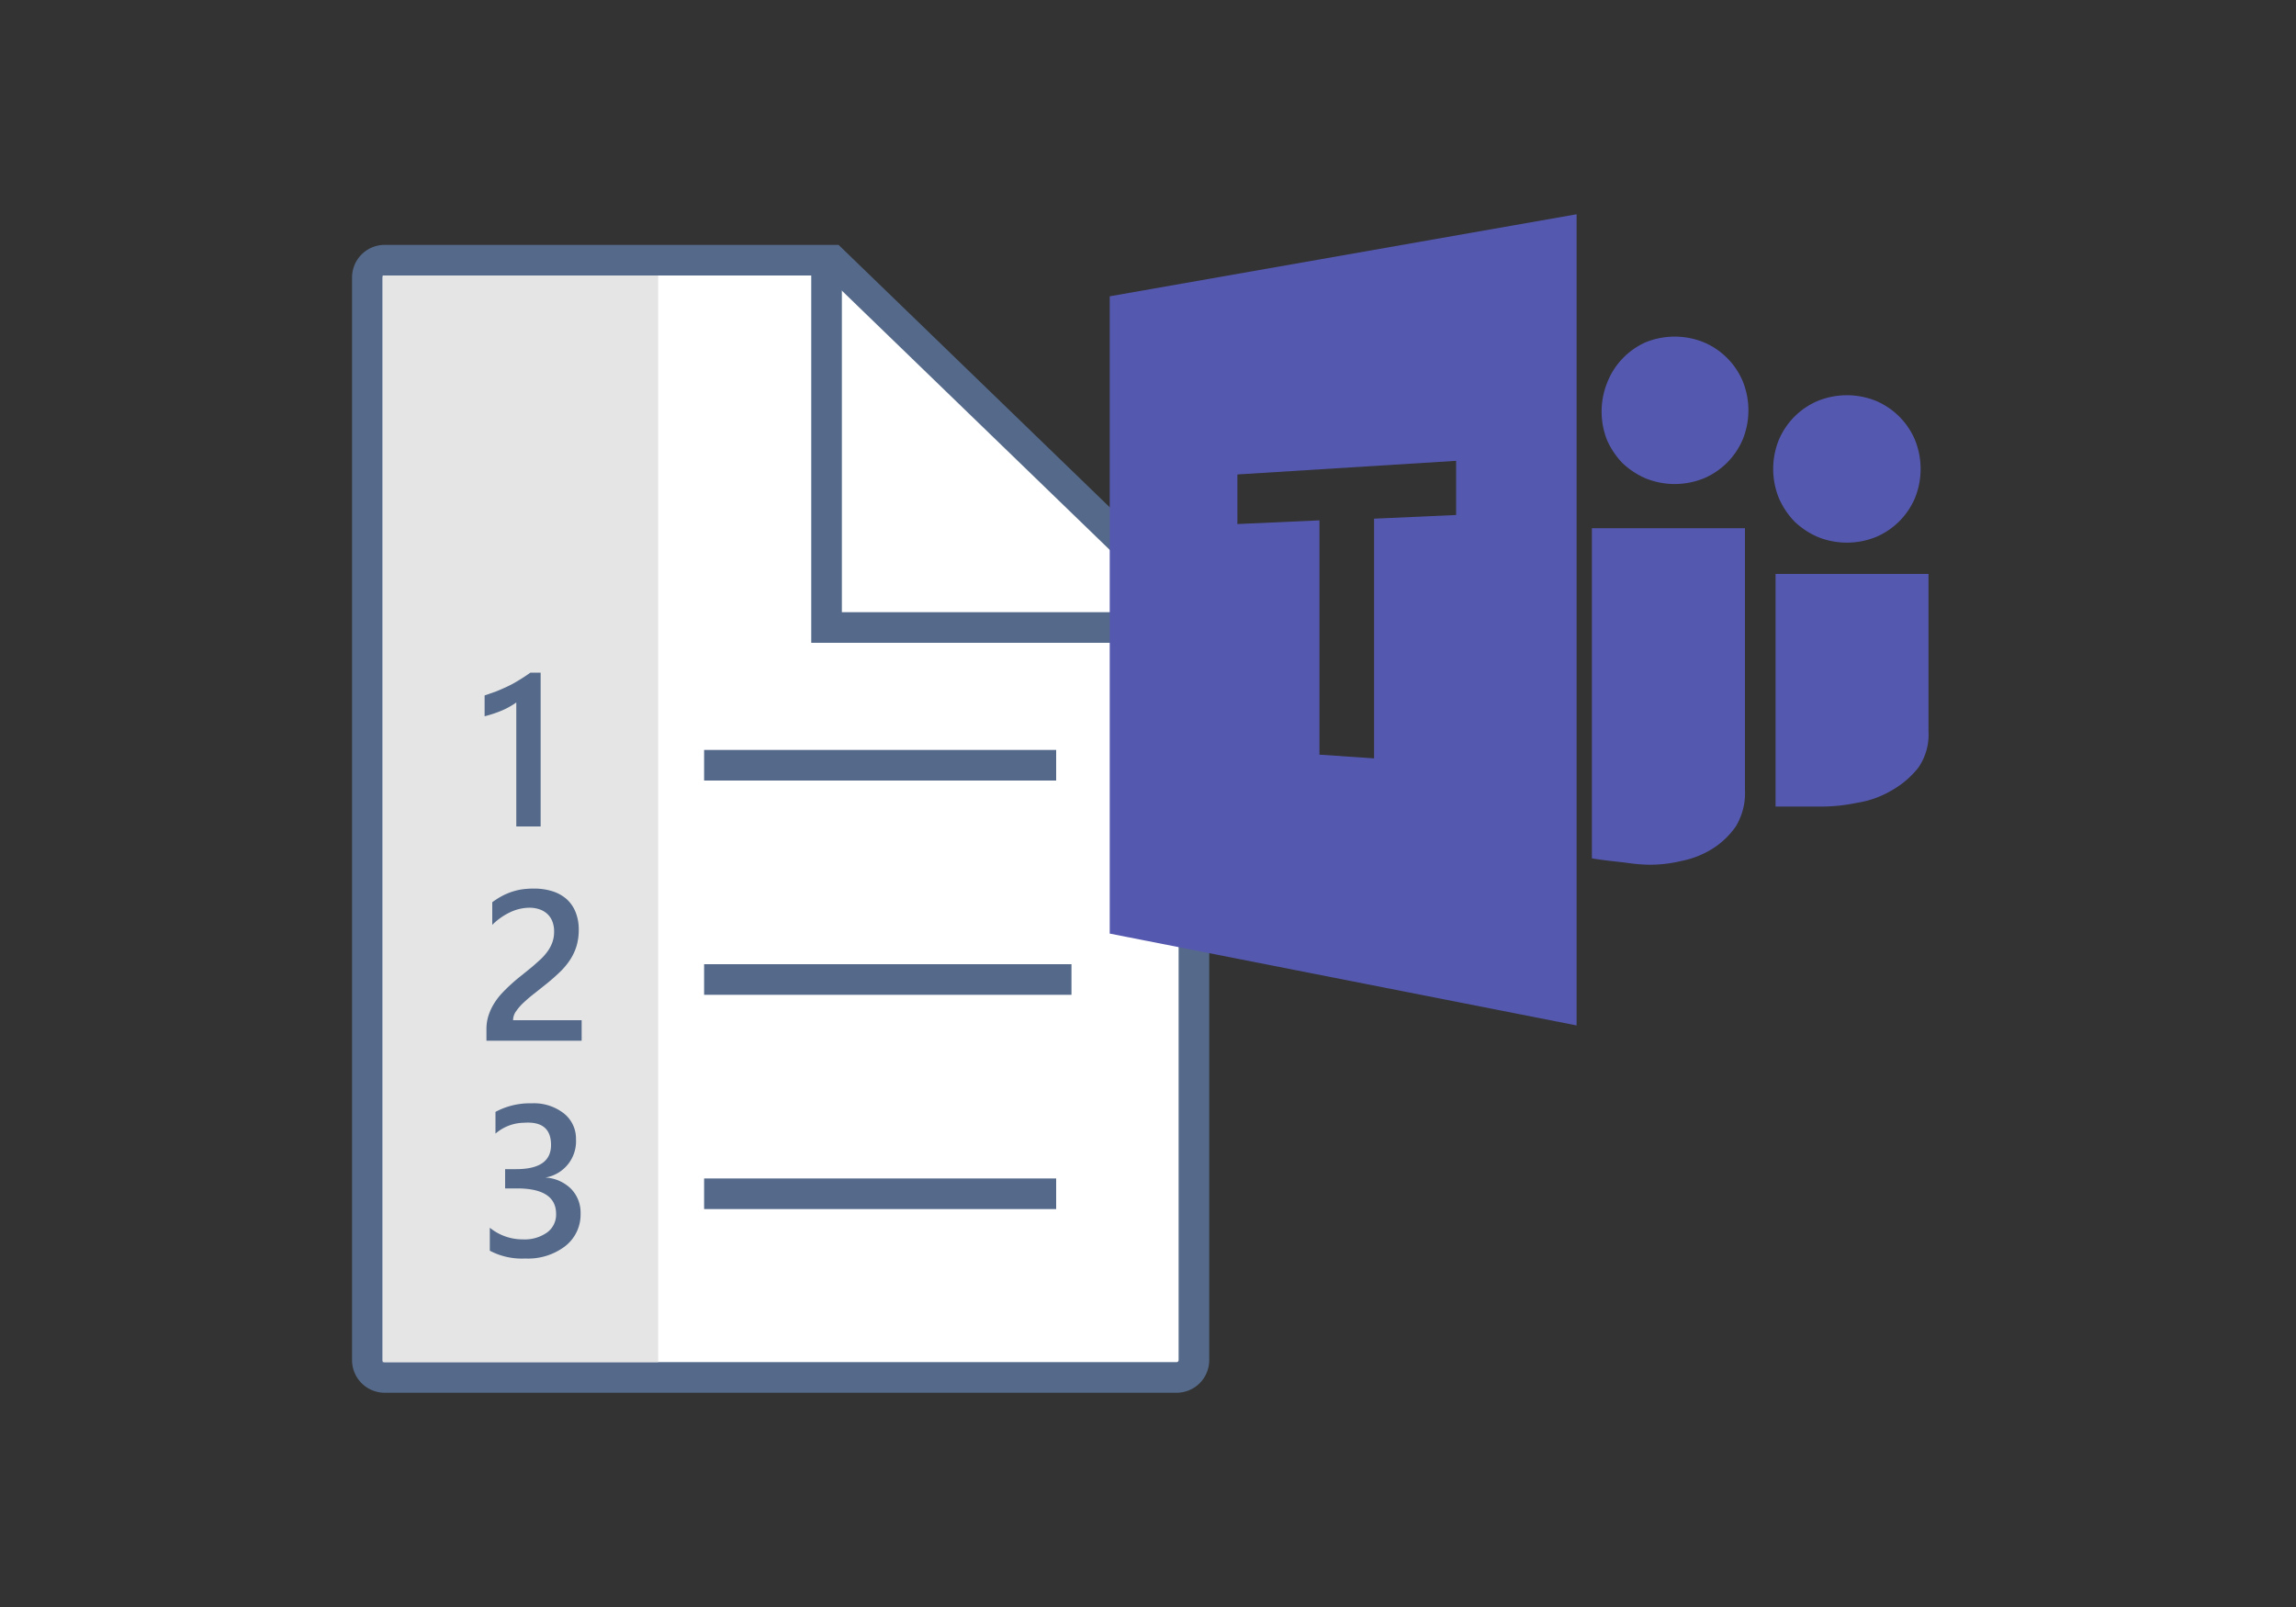 <svg xmlns="http://www.w3.org/2000/svg" viewBox="0 0 150 105"><rect x="0" y="0" width="150" height="105" fill="#333333" stroke="none"/><defs><style>.cls-1{fill:#80def9}.cls-2{fill:#fff}.cls-2,.cls-5{stroke:#556a8a;stroke-miterlimit:10;stroke-width:2px}.cls-3{fill:#e5e5e5}.cls-4{fill:#556a8a}.cls-5{fill:none}.cls-6{fill:#5558af}</style></defs><title>ms365enterprise-admin-collaboration-teams-5</title><g id="ICONS"><g><g><polygon points="78.5 40.54 53.93 40.54 53.93 17.14 78.5 40.54" class="cls-1"/><path d="M54.38,17H25.13A1.13,1.13,0,0,0,24,18.14V88.86A1.13,1.13,0,0,0,25.13,90H76.88A1.13,1.13,0,0,0,78,88.86v-49Z" class="cls-2"/><rect width="18" height="71" x="25" y="18" class="cls-3"/><path d="M35.32,43.95V54H33.73V45.9a5.07,5.07,0,0,1-.93.52,7.79,7.79,0,0,1-1.14.38V45.44l.77-.27q.37-.15.73-.32t.73-.4q.37-.22.76-.5Z" class="cls-4"/><path d="M38,68H31.78v-.76a2.86,2.86,0,0,1,.13-.87,3.54,3.54,0,0,1,.35-.77,4.31,4.31,0,0,1,.51-.68q.3-.32.63-.62t.69-.58l.69-.56q.31-.27.58-.52a3.54,3.54,0,0,0,.45-.53,2.4,2.4,0,0,0,.29-.58,2.06,2.06,0,0,0,.1-.66,1.79,1.79,0,0,0-.12-.68,1.32,1.32,0,0,0-.34-.49,1.43,1.43,0,0,0-.51-.29,2,2,0,0,0-.64-.1,3,3,0,0,0-1.23.28,4.2,4.2,0,0,0-1.2.84V58.95a5,5,0,0,1,.61-.39,4.13,4.13,0,0,1,.64-.28,4,4,0,0,1,.69-.17,5.25,5.25,0,0,1,.77-.05,3.93,3.93,0,0,1,1.21.17,2.57,2.57,0,0,1,.93.51,2.25,2.25,0,0,1,.59.85,3,3,0,0,1,.21,1.17,3.63,3.63,0,0,1-.15,1.07,3.46,3.46,0,0,1-.42.89,4.62,4.62,0,0,1-.65.78q-.38.37-.86.76l-.79.63q-.39.3-.71.6a3.34,3.34,0,0,0-.51.58,1,1,0,0,0-.2.59v0H38Z" class="cls-4"/><path d="M32,81.72v-1.5a3.4,3.4,0,0,0,2.17.76,2.52,2.52,0,0,0,1.57-.45,1.44,1.44,0,0,0,.59-1.21q0-1.67-2.56-1.67H33V76.39h.73q2.27,0,2.27-1.58t-1.77-1.45a2.9,2.9,0,0,0-1.86.71V72.65a4.75,4.75,0,0,1,2.37-.56,3.17,3.17,0,0,1,2.1.66,2.1,2.1,0,0,1,.79,1.69,2.4,2.4,0,0,1-2,2.5v0a2.58,2.58,0,0,1,1.68.74,2.22,2.22,0,0,1,.62,1.6,2.62,2.62,0,0,1-1,2.14,4,4,0,0,1-2.62.81A4.47,4.47,0,0,1,32,81.72Z" class="cls-4"/><polyline points="54 17 54 41 78.57 41" class="cls-5"/><line x1="46" x2="69" y1="50" y2="50" class="cls-5"/><line x1="46" x2="70" y1="64" y2="64" class="cls-5"/><line x1="46" x2="69" y1="78" y2="78" class="cls-5"/></g><g><path d="M117.25,34.09a5.2,5.2,0,0,0,1.52,1,5.07,5.07,0,0,0,3.78,0,4.79,4.79,0,0,0,2.56-2.56,5.07,5.07,0,0,0,0-3.78,4.79,4.79,0,0,0-2.56-2.56,5.07,5.07,0,0,0-3.78,0,4.79,4.79,0,0,0-2.56,2.56,5.07,5.07,0,0,0,0,3.78A5.19,5.19,0,0,0,117.25,34.09Z" class="cls-6"/><path d="M106,30.26a5.2,5.2,0,0,0,1.52,1,5.07,5.07,0,0,0,3.78,0,4.79,4.79,0,0,0,2.56-2.56,5.07,5.07,0,0,0,0-3.78,4.79,4.79,0,0,0-2.56-2.56,5.07,5.07,0,0,0-3.78,0A4.79,4.79,0,0,0,105,25a5.07,5.07,0,0,0,0,3.78A5.19,5.19,0,0,0,106,30.26Z" class="cls-6"/><path d="M116,37.5V52.7h2.85a11.31,11.31,0,0,0,2.44-.24,6.39,6.39,0,0,0,2.32-.83,5.89,5.89,0,0,0,1.73-1.49,3.81,3.81,0,0,0,.65-2.38V37.5Z" class="cls-6"/><path d="M104,56.08c.6.12,1.89.24,2.31.3a11.63,11.63,0,0,0,1.37.12,8.77,8.77,0,0,0,2.14-.24,6,6,0,0,0,2-.77A5.26,5.26,0,0,0,113.4,54a4.18,4.18,0,0,0,.6-2.38V34.51H104Z" class="cls-6"/><path d="M72.5,19.36V61L103,67V14ZM95.13,33.65l-5.36.24V49.55l-3.57-.24V34l-5.36.24V31l14.29-.89Z" class="cls-6"/></g></g></g></svg>